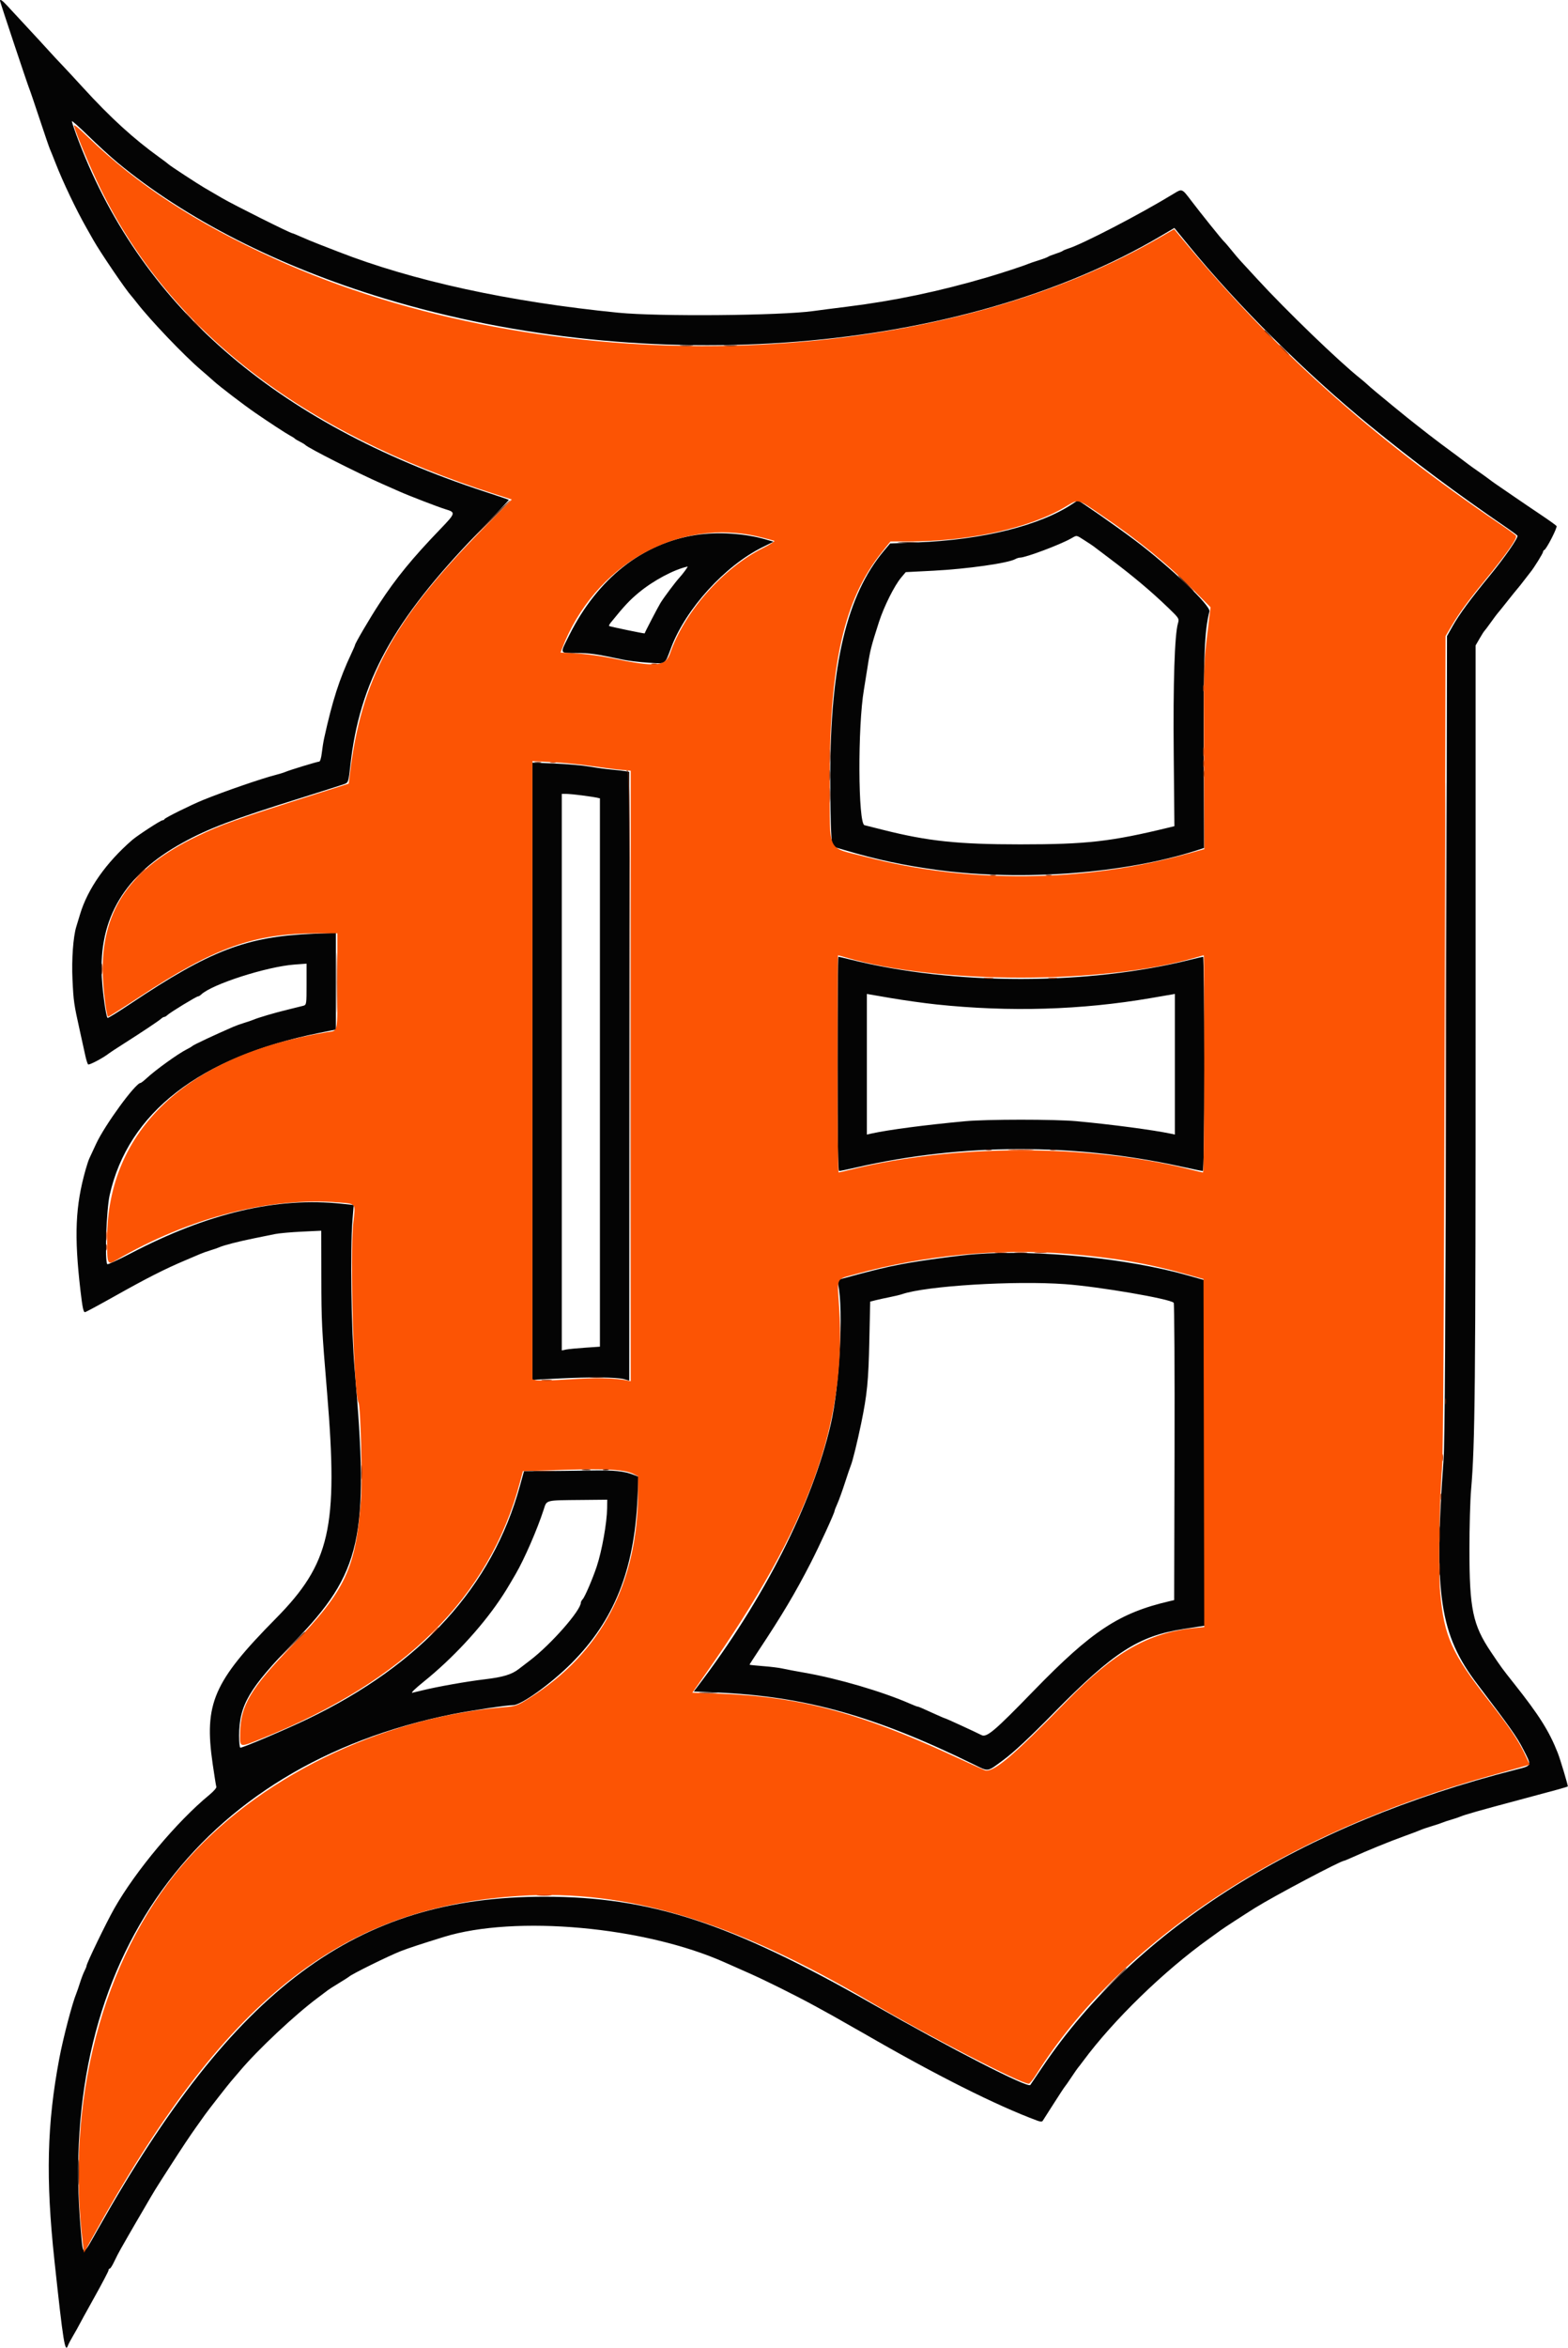 <svg id="svg" version="1.1" xmlns="http://www.w3.org/2000/svg" xmlns:xlink="http://www.w3.org/1999/xlink" width="400" height="598.69" viewBox="0, 0, 400,598.69"><g id="svgg"><path id="path0" d="M0.000 0.202 C 0.000 0.483,7.079 21.719,7.479 22.638 C 7.658 23.050,8.834 26.501,10.092 30.309 C 11.350 34.116,12.531 37.568,12.718 37.979 C 12.904 38.391,13.559 40.017,14.173 41.592 C 16.077 46.473,19.431 53.497,22.097 58.185 C 22.682 59.214,23.446 60.561,23.794 61.179 C 25.560 64.313,32.064 73.884,33.484 75.439 C 33.693 75.668,34.369 76.504,34.986 77.297 C 38.459 81.757,46.970 90.665,51.224 94.294 C 52.310 95.220,53.816 96.535,54.569 97.217 C 56.140 98.637,62.056 103.155,65.103 105.262 C 68.431 107.563,73.078 110.596,74.088 111.127 C 74.602 111.397,75.108 111.719,75.210 111.843 C 75.313 111.967,75.903 112.321,76.520 112.629 C 77.138 112.937,77.727 113.292,77.830 113.417 C 78.424 114.143,91.186 120.613,97.474 123.376 C 99.121 124.100,101.141 124.992,101.964 125.359 C 104.389 126.440,111.935 129.343,113.662 129.859 C 116.298 130.648,116.246 130.845,112.321 134.922 C 105.180 142.337,101.020 147.421,96.758 153.938 C 94.307 157.687,90.552 164.087,90.552 164.517 C 90.552 164.610,90.141 165.560,89.639 166.628 C 86.566 173.163,84.817 178.599,82.696 188.213 C 82.491 189.139,82.216 190.865,82.083 192.049 C 81.951 193.232,81.660 194.200,81.437 194.200 C 80.967 194.200,73.889 196.356,72.778 196.838 C 72.367 197.016,71.272 197.356,70.346 197.592 C 66.728 198.514,57.144 201.823,51.824 203.985 C 48.794 205.217,42.106 208.526,41.971 208.860 C 41.902 209.029,41.668 209.167,41.451 209.167 C 41.002 209.167,35.073 213.026,33.723 214.196 C 27.057 219.975,22.368 226.649,20.428 233.115 C 20.089 234.247,19.654 235.678,19.462 236.296 C 18.668 238.847,18.248 244.666,18.490 249.766 C 18.756 255.371,18.842 255.969,20.373 262.862 C 20.921 265.332,21.552 268.195,21.774 269.224 C 21.997 270.253,22.310 271.240,22.470 271.418 C 22.709 271.683,26.480 269.680,27.877 268.545 C 28.082 268.378,29.598 267.385,31.244 266.339 C 36.055 263.282,40.560 260.280,41.093 259.775 C 41.365 259.518,41.732 259.308,41.908 259.308 C 42.085 259.308,42.452 259.089,42.724 258.821 C 43.381 258.173,50.113 254.069,50.518 254.069 C 50.692 254.069,51.058 253.855,51.330 253.594 C 54.053 250.975,68.062 246.476,75.117 245.954 L 78.204 245.726 78.204 250.977 C 78.204 256.101,78.184 256.233,77.362 256.465 C 76.899 256.596,75.123 257.037,73.416 257.445 C 70.228 258.206,65.874 259.489,64.546 260.058 C 64.135 260.234,63.124 260.578,62.301 260.823 C 61.478 261.067,60.215 261.522,59.495 261.834 C 54.780 263.874,49.270 266.465,49.018 266.761 C 48.915 266.881,48.326 267.230,47.708 267.537 C 45.514 268.626,39.757 272.760,37.418 274.926 C 36.698 275.594,35.995 276.141,35.856 276.143 C 34.558 276.159,26.757 286.843,24.516 291.674 C 23.752 293.321,22.970 295.005,22.778 295.416 C 22.586 295.828,22.167 297.091,21.847 298.223 C 19.210 307.557,18.891 315.020,20.527 329.093 C 21.040 333.499,21.293 334.680,21.707 334.586 C 21.997 334.520,25.608 332.569,29.732 330.251 C 37.410 325.936,42.193 323.512,47.147 321.425 C 48.690 320.774,50.458 320.022,51.076 319.754 C 51.693 319.485,52.872 319.065,53.695 318.821 C 54.518 318.576,55.529 318.226,55.940 318.042 C 57.085 317.530,60.792 316.576,64.733 315.779 C 66.688 315.383,69.111 314.889,70.117 314.681 C 71.123 314.472,74.196 314.194,76.946 314.062 L 81.946 313.822 81.970 325.386 C 81.994 337.216,82.057 338.476,83.454 355.285 C 86.304 389.581,84.228 398.665,70.319 412.750 C 54.434 428.838,52.019 434.399,54.249 449.766 C 54.682 452.750,55.105 455.394,55.189 455.641 C 55.272 455.887,54.465 456.809,53.395 457.688 C 45.145 464.468,34.581 477.084,29.168 486.623 C 27.096 490.274,22.079 500.647,22.074 501.289 C 22.073 501.455,21.840 502.034,21.557 502.577 C 21.274 503.120,20.758 504.467,20.410 505.570 C 20.063 506.674,19.637 507.914,19.464 508.326 C 18.447 510.752,16.120 519.628,15.140 524.819 C 11.972 541.604,11.635 555.459,13.887 576.427 C 16.140 597.403,16.588 600.195,17.359 598.036 C 17.487 597.675,18.091 596.539,18.700 595.510 C 19.310 594.481,19.924 593.386,20.066 593.078 C 20.208 592.769,21.981 589.546,24.006 585.916 C 26.032 582.287,27.689 579.129,27.689 578.901 C 27.689 578.672,27.826 578.485,27.993 578.485 C 28.161 578.485,28.670 577.685,29.125 576.707 C 29.580 575.730,30.340 574.256,30.816 573.433 C 31.291 572.610,32.157 571.094,32.740 570.065 C 33.323 569.036,34.101 567.689,34.469 567.072 C 34.837 566.455,35.861 564.703,36.745 563.180 C 39.538 558.369,39.444 558.522,43.331 552.479 C 46.439 547.645,48.442 544.636,50.055 542.376 C 50.936 541.141,51.948 539.720,52.302 539.217 C 53.076 538.119,58.381 531.325,58.924 530.734 C 59.135 530.505,60.141 529.327,61.160 528.115 C 65.777 522.624,75.379 513.620,81.221 509.303 C 82.340 508.476,83.424 507.658,83.630 507.485 C 83.835 507.312,85.098 506.506,86.436 505.693 C 87.774 504.881,88.952 504.131,89.055 504.026 C 89.658 503.412,99.133 498.736,102.211 497.534 C 104.221 496.749,107.204 495.765,113.190 493.912 C 131.444 488.263,164.466 491.258,184.952 500.422 C 185.614 500.718,188.275 501.897,190.866 503.043 C 195.286 504.997,202.757 508.712,207.858 511.492 C 211.309 513.373,214.105 514.930,215.341 515.659 C 215.959 516.023,217.053 516.646,217.774 517.044 C 218.494 517.441,219.673 518.107,220.393 518.523 C 238.754 529.140,254.121 536.859,264.680 540.772 C 265.369 541.027,265.835 541.038,265.990 540.803 C 266.122 540.602,267.401 538.601,268.832 536.356 C 270.263 534.110,271.525 532.189,271.638 532.086 C 271.751 531.983,272.514 530.889,273.335 529.654 C 274.155 528.419,274.914 527.325,275.020 527.222 C 275.127 527.119,275.713 526.361,276.321 525.538 C 284.032 515.108,296.921 502.583,308.382 494.384 C 309.894 493.302,311.300 492.285,311.506 492.125 C 311.999 491.741,317.738 488.011,320.112 486.531 C 325.041 483.458,342.040 474.462,342.917 474.462 C 343.019 474.462,343.991 474.057,345.078 473.563 C 348.670 471.927,354.484 469.555,358.092 468.254 C 360.047 467.549,361.983 466.817,362.395 466.628 C 362.806 466.438,364.069 466.007,365.201 465.669 C 366.333 465.331,367.596 464.910,368.007 464.733 C 368.419 464.556,369.429 464.220,370.253 463.985 C 371.076 463.751,372.086 463.411,372.498 463.231 C 373.595 462.750,377.799 461.556,387.278 459.034 C 396.493 456.581,399.742 455.681,399.948 455.524 C 400.074 455.427,398.024 448.583,397.382 446.960 C 395.170 441.367,392.627 437.343,386.152 429.186 C 383.176 425.437,383.031 425.239,380.326 421.210 C 375.693 414.310,374.849 410.253,374.855 394.904 C 374.857 389.323,375.045 382.588,375.273 379.937 C 376.294 368.055,376.427 354.393,376.427 261.308 L 376.427 164.586 377.438 162.836 C 377.994 161.873,378.546 161.001,378.666 160.898 C 378.786 160.795,379.546 159.785,380.355 158.653 C 381.165 157.521,381.918 156.511,382.028 156.408 C 382.139 156.305,383.227 154.958,384.445 153.414 C 385.664 151.871,386.888 150.355,387.165 150.047 C 387.442 149.738,388.178 148.812,388.799 147.989 C 389.420 147.166,390.158 146.214,390.439 145.873 C 391.318 144.810,393.639 141.068,393.639 140.716 C 393.639 140.531,393.776 140.324,393.944 140.256 C 394.514 140.023,397.343 134.500,397.080 134.134 C 396.937 133.934,395.136 132.643,393.078 131.267 C 391.020 129.890,387.736 127.661,385.781 126.314 C 383.826 124.966,381.908 123.651,381.520 123.391 C 381.131 123.131,380.373 122.581,379.836 122.167 C 379.298 121.754,378.017 120.833,376.988 120.120 C 375.959 119.408,374.949 118.688,374.743 118.520 C 374.334 118.187,369.250 114.393,367.600 113.190 C 366.517 112.400,362.667 109.425,361.085 108.155 C 360.571 107.742,359.662 107.022,359.066 106.555 C 358.470 106.088,356.787 104.718,355.324 103.510 C 353.862 102.302,351.925 100.703,351.020 99.955 C 350.115 99.208,349.117 98.344,348.802 98.036 C 348.487 97.727,347.680 97.038,347.009 96.504 C 341.557 92.170,328.049 79.136,320.674 71.094 C 318.718 68.962,316.782 66.858,316.370 66.418 C 315.959 65.979,314.952 64.789,314.134 63.773 C 313.315 62.758,312.455 61.759,312.221 61.553 C 311.731 61.121,306.275 54.330,303.896 51.192 C 301.517 48.053,301.572 48.076,299.479 49.355 C 290.900 54.599,276.056 62.309,272.404 63.418 C 271.890 63.575,271.300 63.828,271.094 63.982 C 270.889 64.136,270.047 64.474,269.224 64.733 C 268.400 64.993,267.558 65.329,267.353 65.481 C 267.147 65.633,266.052 66.044,264.920 66.394 C 263.789 66.745,262.526 67.179,262.114 67.359 C 261.118 67.795,255.280 69.705,252.011 70.665 C 239.633 74.300,228.124 76.715,216.090 78.205 C 212.797 78.613,208.924 79.111,207.484 79.313 C 199.064 80.491,167.977 80.757,157.717 79.738 C 129.896 76.976,105.296 71.619,86.249 64.175 C 85.014 63.693,82.825 62.842,81.384 62.284 C 79.944 61.726,77.876 60.871,76.790 60.383 C 75.703 59.894,74.729 59.495,74.625 59.495 C 74.121 59.495,59.639 52.258,56.688 50.532 C 54.836 49.448,52.783 48.251,52.125 47.872 C 50.513 46.943,43.266 42.198,43.031 41.919 C 42.928 41.797,41.918 41.031,40.786 40.217 C 34.090 35.404,28.184 30.016,21.132 22.290 C 19.079 20.040,16.642 17.412,15.716 16.450 C 14.790 15.488,13.291 13.877,12.385 12.869 C 11.480 11.862,9.015 9.186,6.908 6.922 C 4.801 4.659,2.499 2.175,1.793 1.403 C 0.607 0.108,0.000 -0.299,0.000 0.202 M29.935 41.416 C 47.297 55.823,71.091 67.939,98.036 76.096 C 165.902 96.640,245.225 90.248,296.197 60.128 L 299.583 58.127 303.113 62.447 C 315.833 78.017,333.010 95.087,349.547 108.590 C 360.764 117.750,371.419 125.696,384.583 134.716 C 385.878 135.604,387.013 136.451,387.104 136.598 C 387.388 137.057,383.838 142.172,379.996 146.841 C 375.110 152.779,372.237 156.687,370.534 159.713 L 369.130 162.208 368.918 264.172 C 368.766 337.139,368.580 367.839,368.263 372.123 C 365.718 406.551,367.261 416.812,376.885 429.467 C 385.226 440.435,386.916 442.828,388.528 445.948 C 390.820 450.385,390.886 450.183,386.810 451.219 C 332.020 465.149,289.815 491.626,265.956 527.035 C 264.292 529.504,262.886 531.582,262.832 531.651 C 262.186 532.486,242.805 522.547,222.451 510.941 C 186.208 490.277,165.887 483.644,138.821 483.644 C 90.773 483.644,59.808 506.686,25.046 568.305 C 20.903 575.650,21.219 575.632,20.601 568.569 C 14.582 499.779,50.331 450.221,115.435 437.098 C 119.946 436.189,129.301 434.799,130.908 434.799 C 132.955 434.799,140.554 429.343,145.749 424.144 C 156.656 413.229,161.802 400.395,162.630 382.050 L 162.878 376.562 161.794 376.129 C 159.217 375.098,156.759 374.852,150.234 374.970 C 146.529 375.038,141.288 375.098,138.586 375.105 L 133.674 375.117 132.646 378.859 C 125.595 404.520,107.512 424.374,78.458 438.355 C 73.092 440.937,62.017 445.650,61.315 445.650 C 61.137 445.650,60.996 444.261,61.001 442.563 C 61.024 434.784,63.484 430.593,74.964 418.773 C 92.266 400.959,94.227 392.180,90.484 349.298 C 89.607 339.245,89.306 318.701,89.925 311.073 L 90.233 307.272 87.305 306.957 C 70.687 305.168,53.057 309.299,33.360 319.596 C 30.202 321.247,27.508 322.488,27.373 322.353 C 26.692 321.671,27.140 308.478,27.970 304.768 C 32.688 283.680,50.974 269.535,81.478 263.375 L 85.688 262.525 85.688 250.196 L 85.688 237.867 79.981 238.099 C 62.874 238.796,53.680 242.312,33.272 255.961 C 30.164 258.039,27.542 259.659,27.444 259.561 C 27.036 259.154,26.194 253.208,25.977 249.205 C 25.156 234.075,31.792 223.025,46.586 214.885 C 53.250 211.217,59.222 208.959,76.894 203.424 C 82.451 201.683,87.426 200.092,87.949 199.887 C 88.849 199.536,88.927 199.280,89.372 195.221 C 91.719 173.823,100.227 158.293,121.868 135.904 C 126.303 131.316,129.869 127.511,129.793 127.448 C 129.716 127.385,126.960 126.452,123.667 125.374 C 69.878 107.768,35.328 77.569,19.426 34.260 C 18.826 32.625,18.335 31.119,18.335 30.913 C 18.335 30.706,20.229 32.391,22.544 34.657 C 24.860 36.923,28.185 39.965,29.935 41.416 M273.714 128.405 C 265.357 134.021,250.630 137.682,233.858 138.311 L 227.085 138.566 225.483 140.471 C 216.029 151.716,211.790 169.564,211.791 198.129 C 211.791 203.891,211.898 210.229,212.029 212.212 L 212.268 215.818 215.489 216.774 C 223.666 219.201,230.813 220.725,239.354 221.862 C 260.894 224.732,287.062 222.726,305.398 216.801 L 307.147 216.235 307.082 191.467 C 307.016 166.881,307.257 160.984,308.531 155.907 C 308.896 154.451,298.376 144.424,289.429 137.702 C 284.810 134.231,275.243 127.565,274.966 127.623 C 274.895 127.638,274.331 127.990,273.714 128.405 M177.549 136.415 C 163.891 138.500,152.435 147.546,145.234 161.930 C 142.773 166.847,142.644 166.511,146.995 166.511 C 150.426 166.511,152.023 166.738,159.027 168.226 C 160.365 168.510,163.244 168.854,165.426 168.990 C 169.998 169.276,169.528 169.591,171.226 165.108 C 174.972 155.215,184.957 144.248,194.511 139.532 L 197.339 138.136 195.258 137.531 C 189.999 136.002,183.098 135.567,177.549 136.415 M276.674 137.786 C 277.721 138.452,278.746 139.131,278.952 139.296 C 279.158 139.461,281.010 140.861,283.068 142.408 C 289.137 146.970,293.744 150.847,298.137 155.090 C 300.779 157.642,300.847 157.753,300.499 158.945 C 299.648 161.852,299.249 174.160,299.419 192.233 L 299.593 210.669 298.253 210.995 C 283.377 214.613,277.262 215.307,260.243 215.306 C 244.371 215.306,236.711 214.495,225.257 211.606 C 223.096 211.061,220.970 210.526,220.533 210.418 C 218.886 210.009,218.781 185.217,220.387 175.865 C 220.581 174.733,221.013 172.039,221.346 169.878 C 221.969 165.841,222.244 164.761,224.210 158.653 C 225.494 154.662,228.162 149.321,229.903 147.258 L 231.057 145.889 238.132 145.526 C 246.693 145.087,257.203 143.594,259.022 142.559 C 259.379 142.355,259.917 142.189,260.217 142.189 C 261.636 142.189,270.316 138.938,273.152 137.345 C 274.801 136.419,274.456 136.376,276.674 137.786 M174.801 145.463 C 174.393 146.029,173.750 146.829,173.372 147.242 C 172.276 148.438,169.392 152.283,168.490 153.752 C 167.834 154.820,164.461 161.303,164.454 161.509 C 164.451 161.621,155.528 159.769,155.386 159.627 C 155.301 159.542,155.483 159.162,155.790 158.782 C 159.281 154.466,160.615 153.040,163.021 151.056 C 166.722 148.002,171.955 145.219,175.423 144.460 C 175.489 144.446,175.208 144.897,174.801 145.463 M135.828 273.153 L 135.828 351.848 142.470 351.509 C 150.496 351.099,157.339 351.165,159.172 351.671 L 160.524 352.044 160.524 274.439 L 160.524 196.834 159.682 196.663 C 159.219 196.568,157.661 196.389,156.221 196.264 C 154.780 196.139,152.170 195.788,150.421 195.484 C 148.672 195.179,144.673 194.824,141.534 194.694 L 135.828 194.457 135.828 273.153 M148.429 202.815 C 150.039 203.025,151.735 203.281,152.198 203.383 L 153.040 203.569 153.040 273.480 L 153.040 343.392 149.239 343.653 C 147.148 343.797,144.960 344.011,144.375 344.128 L 143.312 344.341 143.312 273.386 L 143.312 202.432 144.407 202.432 C 145.009 202.432,146.820 202.604,148.429 202.815 M213.658 271.282 C 213.658 290.469,213.777 298.597,214.059 298.597 C 214.280 298.597,216.258 298.185,218.455 297.681 C 245.368 291.516,274.138 291.454,301.494 297.501 C 304.219 298.104,306.619 298.597,306.826 298.597 C 307.076 298.597,307.203 289.375,307.203 271.282 C 307.203 256.258,307.077 243.969,306.922 243.972 C 306.768 243.975,305.379 244.295,303.835 244.683 C 277.577 251.281,243.263 251.282,216.963 244.686 C 215.385 244.290,213.996 243.966,213.876 243.966 C 213.756 243.966,213.658 256.258,213.658 271.282 M238.915 256.130 C 257.584 258.095,275.875 257.548,293.639 254.494 L 299.719 253.448 299.719 271.375 L 299.719 289.302 298.690 289.083 C 294.292 288.147,283.416 286.708,274.627 285.899 C 269.033 285.384,251.797 285.386,246.233 285.902 C 236.113 286.841,226.675 288.079,222.357 289.033 L 221.141 289.302 221.141 271.375 L 221.141 253.448 227.222 254.494 C 230.566 255.069,235.828 255.805,238.915 256.130 M248.831 319.796 C 244.637 320.109,234.650 321.468,229.935 322.369 C 225.748 323.168,222.903 323.862,215.026 326.004 C 213.668 326.373,213.602 326.459,213.830 327.557 C 215.193 334.110,214.169 353.423,211.949 363.065 C 207.242 383.501,194.856 407.889,177.876 430.150 L 176.988 431.315 182.881 431.569 C 205.381 432.538,223.200 437.532,248.513 449.963 C 252.273 451.810,251.758 451.893,256.011 448.742 C 258.660 446.779,262.684 443.019,268.849 436.745 C 284.077 421.250,290.452 417.135,301.964 415.371 C 303.508 415.135,305.318 414.855,305.987 414.750 L 307.203 414.559 307.203 370.483 L 307.203 326.408 302.853 325.182 C 287.467 320.849,264.903 318.599,248.831 319.796 M271.721 327.450 C 280.314 328.077,298.394 331.172,299.412 332.190 C 299.583 332.361,299.680 349.492,299.628 370.258 L 299.532 408.014 298.410 408.275 C 285.484 411.274,278.560 415.832,263.709 431.120 C 253.630 441.497,251.709 443.123,250.355 442.422 C 248.881 441.659,241.279 438.167,241.092 438.167 C 241.001 438.167,239.969 437.729,238.798 437.194 C 235.178 435.541,234.320 435.173,234.083 435.173 C 233.958 435.173,233.141 434.859,232.269 434.475 C 225.198 431.365,213.858 428.030,205.239 426.527 C 202.975 426.133,200.435 425.651,199.595 425.458 C 198.755 425.265,196.524 424.990,194.637 424.848 C 192.750 424.705,191.207 424.539,191.207 424.478 C 191.207 424.417,192.191 422.883,193.394 421.070 C 199.513 411.846,202.861 406.221,206.791 398.567 C 209.049 394.170,212.909 385.759,212.909 385.238 C 212.909 385.102,213.229 384.285,213.619 383.422 C 214.010 382.559,214.873 380.168,215.538 378.110 C 216.203 376.052,216.892 374.032,217.069 373.620 C 217.485 372.654,218.755 367.485,219.689 362.956 C 221.205 355.598,221.542 352.219,221.764 342.097 L 221.988 331.901 223.342 331.555 C 224.087 331.365,225.706 331.010,226.941 330.767 C 228.176 330.523,229.607 330.179,230.122 330.002 C 236.265 327.888,258.790 326.506,271.721 327.450 M154.880 384.565 C 154.824 388.333,153.558 395.438,152.230 399.434 C 151.181 402.589,149.202 407.202,148.644 407.791 C 148.387 408.063,148.176 408.447,148.176 408.645 C 148.176 410.641,140.602 419.264,135.260 423.349 C 134.029 424.291,132.711 425.301,132.332 425.593 C 130.514 426.996,128.323 427.657,123.667 428.208 C 119.137 428.744,111.673 430.066,107.764 431.024 C 106.838 431.251,105.688 431.527,105.207 431.636 C 104.702 431.751,105.935 430.548,108.133 428.780 C 115.340 422.983,122.572 415.214,127.435 408.045 C 128.761 406.090,129.460 404.953,131.576 401.310 C 133.787 397.501,137.048 390.005,138.689 384.957 C 139.514 382.420,138.925 382.569,148.457 382.476 L 154.911 382.413 154.880 384.565 " stroke="none" fill="#040404" fill-rule="evenodd"></path><path id="path1" d="M18.895 32.180 C 19.729 34.935,23.208 43.163,25.618 48.082 C 43.387 84.341,76.764 110.162,126.362 126.021 L 130.553 127.361 122.799 135.251 C 100.189 158.256,92.087 173.317,89.222 197.665 L 88.968 199.819 81.247 202.275 C 59.411 209.222,56.583 210.225,50.220 213.287 C 33.511 221.327,26.193 231.657,26.193 247.203 C 26.193 251.114,27.039 258.614,27.553 259.266 C 27.616 259.345,31.251 257.052,35.630 254.169 C 54.746 241.584,64.748 238.010,80.917 237.987 L 86.062 237.979 86.062 250.302 C 86.062 264.078,86.356 262.721,83.255 263.230 C 47.698 269.065,27.358 288.213,27.323 315.881 C 27.314 322.486,27.381 322.640,29.665 321.305 C 48.121 310.516,68.872 305.152,86.477 306.619 C 90.917 306.989,90.712 306.702,90.133 311.737 C 89.217 319.712,90.263 355.680,91.470 357.696 C 91.987 358.559,92.465 377.266,92.097 382.226 C 90.778 400.006,88.183 405.514,74.443 419.693 C 63.961 430.511,61.343 434.915,61.268 441.860 C 61.226 445.776,60.856 445.690,67.048 443.199 C 103.203 428.657,124.836 407.176,132.596 378.110 L 133.396 375.117 143.873 374.792 C 154.877 374.452,159.441 374.725,161.628 375.856 L 162.769 376.446 162.769 380.300 C 162.769 403.663,153.368 421.526,135.019 433.028 C 131.967 434.941,131.596 435.075,128.658 435.316 C 97.079 437.910,65.250 453.532,46.470 475.656 C 26.064 499.694,16.590 536.052,21.204 572.619 L 21.432 574.425 23.564 570.561 C 56.995 509.982,86.502 486.395,132.554 483.438 C 159.859 481.685,187.289 489.967,221.989 510.443 C 236.339 518.911,260.470 531.367,262.451 531.330 C 262.677 531.326,263.524 530.273,264.332 528.991 C 285.947 494.712,327.526 467.389,380.355 452.747 C 383.442 451.892,386.925 450.913,388.095 450.572 L 390.221 449.953 388.969 447.260 C 387.362 443.804,385.049 440.377,379.785 433.657 C 370.334 421.589,368.395 417.286,367.399 406.174 C 366.914 400.757,367.205 381.672,367.890 373.994 C 368.156 371.017,368.369 334.594,368.523 265.856 L 368.756 162.208 370.310 159.586 C 372.259 156.296,374.530 153.188,378.646 148.176 C 384.223 141.385,387.129 137.243,386.747 136.626 C 386.622 136.423,384.964 135.205,383.063 133.917 C 349.436 111.147,324.462 88.685,300.655 59.798 L 299.532 58.436 295.978 60.499 C 235.943 95.345,139.546 97.632,69.785 65.864 C 49.968 56.840,34.912 47.014,22.496 35.002 C 19.739 32.335,18.694 31.516,18.895 32.180 M280.946 131.326 C 290.567 137.864,297.837 143.797,304.731 150.740 L 308.808 154.845 307.932 162.081 C 307.088 169.046,307.059 170.200,307.139 192.921 L 307.222 216.524 303.003 217.694 C 276.506 225.041,247.141 225.339,220.954 218.528 C 210.677 215.855,211.756 217.984,211.667 200.187 C 211.515 169.383,215.252 152.812,225.102 140.620 L 227.160 138.073 231.580 138.073 C 247.248 138.073,262.596 134.701,271.756 129.245 C 275.248 127.166,274.611 127.021,280.946 131.326 M193.826 136.924 C 195.575 137.358,197.233 137.794,197.509 137.894 C 197.785 137.994,196.474 138.846,194.594 139.787 C 184.429 144.876,174.602 156.007,170.955 166.564 C 169.767 170.001,167.382 170.204,156.034 167.834 C 153.461 167.296,149.476 166.755,147.177 166.630 L 142.997 166.402 143.358 165.454 C 151.513 144.004,173.114 131.793,193.826 136.924 M150.713 195.305 C 153.330 195.695,156.693 196.129,158.185 196.268 L 160.898 196.521 160.898 274.360 L 160.898 352.198 159.770 351.973 C 156.759 351.371,151.979 351.290,145.219 351.728 C 141.134 351.993,137.350 352.098,136.810 351.963 L 135.828 351.716 135.828 272.901 L 135.828 194.086 140.890 194.340 C 143.675 194.480,148.095 194.914,150.713 195.305 M215.741 244.137 C 238.956 250.998,281.905 250.998,305.119 244.137 C 306.134 243.838,307.018 243.592,307.084 243.592 C 307.149 243.592,307.203 256.052,307.203 271.282 C 307.203 286.511,307.062 298.971,306.889 298.971 C 306.716 298.971,305.317 298.650,303.781 298.257 C 278.052 291.676,243.246 291.676,217.025 298.255 C 215.482 298.643,214.093 298.962,213.938 298.965 C 213.784 298.968,213.658 286.511,213.658 271.282 C 213.658 256.052,213.711 243.592,213.777 243.592 C 213.842 243.592,214.726 243.838,215.741 244.137 M272.606 319.737 C 284.703 320.745,293.170 322.228,303.461 325.141 L 307.016 326.147 307.111 370.519 L 307.206 414.891 304.594 415.153 C 293.010 416.317,284.305 421.287,272.291 433.596 C 258.127 448.108,253.226 452.223,251.123 451.366 C 250.582 451.145,246.688 449.375,242.470 447.431 C 219.301 436.757,203.794 432.641,183.939 431.894 L 176.610 431.618 180.029 426.754 C 206.461 389.155,215.993 362.980,214.066 333.293 C 213.558 325.460,213.130 326.303,218.335 324.867 C 235.742 320.062,254.842 318.257,272.606 319.737 " stroke="none" fill="#fc5404" fill-rule="evenodd"></path><path id="path2" d="M49.392 82.063 C 49.392 82.127,49.939 82.674,50.608 83.279 L 51.824 84.378 50.725 83.162 C 49.701 82.028,49.392 81.774,49.392 82.063 M327.409 89.242 C 328.107 89.963,328.762 90.552,328.865 90.552 C 328.968 90.552,328.481 89.963,327.783 89.242 C 327.085 88.522,326.429 87.933,326.327 87.933 C 326.224 87.933,326.711 88.522,327.409 89.242 M368.753 259.495 C 368.753 312.797,368.796 334.547,368.849 307.828 C 368.902 281.109,368.902 237.498,368.849 210.915 C 368.796 184.332,368.753 206.193,368.753 259.495 M306.923 194.761 C 306.927 195.585,307.004 195.877,307.093 195.412 C 307.183 194.946,307.180 194.273,307.086 193.915 C 306.992 193.557,306.919 193.938,306.923 194.761 M211.528 197.755 C 211.531 198.990,211.600 199.450,211.684 198.777 C 211.767 198.105,211.765 197.094,211.680 196.532 C 211.595 195.970,211.526 196.520,211.528 197.755 M35.343 223.106 L 33.863 224.696 35.454 223.217 C 36.328 222.403,37.044 221.688,37.044 221.627 C 37.044 221.343,36.718 221.627,35.343 223.106 M252.666 223.270 C 253.026 223.364,253.616 223.364,253.976 223.270 C 254.336 223.176,254.041 223.099,253.321 223.099 C 252.601 223.099,252.306 223.176,252.666 223.270 M266.885 223.270 C 267.245 223.364,267.834 223.364,268.195 223.270 C 268.555 223.176,268.260 223.099,267.540 223.099 C 266.819 223.099,266.525 223.176,266.885 223.270 M85.855 250.514 C 85.855 257.306,85.905 260.137,85.967 256.806 C 86.029 253.475,86.029 247.918,85.968 244.458 C 85.906 240.998,85.855 243.723,85.855 250.514 M25.934 247.147 C 25.937 248.382,26.006 248.842,26.090 248.169 C 26.173 247.497,26.171 246.486,26.086 245.924 C 26.001 245.362,25.932 245.912,25.934 247.147 M27.028 318.054 C 27.028 318.775,27.105 319.069,27.199 318.709 C 27.293 318.349,27.293 317.760,27.199 317.399 C 27.105 317.039,27.028 317.334,27.028 318.054 M259.027 319.449 C 259.799 319.530,261.062 319.530,261.833 319.449 C 262.605 319.369,261.974 319.303,260.430 319.303 C 258.887 319.303,258.255 319.369,259.027 319.449 M138.360 352.002 C 139.033 352.085,140.043 352.083,140.605 351.998 C 141.168 351.913,140.617 351.844,139.383 351.847 C 138.148 351.849,137.688 351.918,138.360 352.002 M92.177 375.491 C 92.178 377.138,92.244 377.764,92.323 376.884 C 92.402 376.004,92.401 374.657,92.321 373.891 C 92.240 373.125,92.176 373.845,92.177 375.491 " stroke="none" fill="#972f04" fill-rule="evenodd"></path><path id="path3" d="M47.147 79.818 C 47.147 79.882,47.694 80.429,48.363 81.034 L 49.579 82.133 48.480 80.917 C 47.456 79.783,47.147 79.529,47.147 79.818 M322.544 84.308 C 322.544 84.372,323.092 84.920,323.761 85.524 L 324.977 86.623 323.878 85.407 C 322.853 84.273,322.544 84.019,322.544 84.308 M173.714 88.205 C 174.486 88.286,175.748 88.286,176.520 88.205 C 177.292 88.124,176.660 88.058,175.117 88.058 C 173.573 88.058,172.942 88.124,173.714 88.205 M184.939 88.205 C 185.711 88.286,186.974 88.286,187.746 88.205 C 188.517 88.124,187.886 88.058,186.342 88.058 C 184.799 88.058,184.167 88.124,184.939 88.205 M124.421 133.209 L 118.815 139.008 124.592 133.317 C 127.770 130.187,130.293 127.577,130.199 127.517 C 130.105 127.458,127.505 130.019,124.421 133.209 M229.467 138.349 C 230.650 138.424,232.587 138.424,233.770 138.349 C 234.953 138.275,233.985 138.214,231.618 138.214 C 229.252 138.214,228.283 138.275,229.467 138.349 M302.339 148.737 C 303.456 149.869,304.455 150.795,304.558 150.795 C 304.661 150.795,303.831 149.869,302.713 148.737 C 301.595 147.605,300.596 146.679,300.493 146.679 C 300.390 146.679,301.221 147.605,302.339 148.737 M136.487 194.465 C 136.953 194.554,137.626 194.551,137.984 194.457 C 138.342 194.364,137.961 194.290,137.138 194.295 C 136.314 194.299,136.022 194.375,136.487 194.465 M306.923 197.381 C 306.927 198.204,307.004 198.497,307.093 198.031 C 307.183 197.566,307.180 196.892,307.086 196.534 C 306.992 196.177,306.919 196.558,306.923 197.381 M160.055 196.719 C 160.425 196.981,160.542 213.167,160.618 274.671 L 160.714 352.292 160.712 274.493 C 160.711 205.657,160.646 196.677,160.150 196.542 C 159.735 196.428,159.710 196.475,160.055 196.719 M251.543 293.242 C 251.904 293.336,252.493 293.336,252.853 293.242 C 253.213 293.148,252.919 293.071,252.198 293.071 C 251.478 293.071,251.183 293.148,251.543 293.242 M268.007 293.242 C 268.368 293.336,268.957 293.336,269.317 293.242 C 269.677 293.148,269.383 293.071,268.662 293.071 C 267.942 293.071,267.647 293.148,268.007 293.242 M150.711 351.257 C 151.592 351.336,152.939 351.335,153.705 351.254 C 154.471 351.174,153.751 351.109,152.105 351.110 C 150.458 351.112,149.831 351.178,150.711 351.257 M368.656 357.343 C 368.656 358.064,368.733 358.358,368.827 357.998 C 368.921 357.638,368.921 357.049,368.827 356.688 C 368.733 356.328,368.656 356.623,368.656 357.343 M148.649 374.824 C 149.218 374.910,150.059 374.908,150.520 374.819 C 150.980 374.730,150.514 374.660,149.486 374.663 C 148.457 374.665,148.080 374.738,148.649 374.824 M153.882 374.814 C 154.242 374.908,154.832 374.908,155.192 374.814 C 155.552 374.719,155.257 374.642,154.537 374.642 C 153.817 374.642,153.522 374.719,153.882 374.814 M136.483 375.207 C 137.769 375.280,139.874 375.280,141.160 375.207 C 142.446 375.134,141.394 375.074,138.821 375.074 C 136.249 375.074,135.196 375.134,136.483 375.207 M367.533 381.665 C 367.533 382.385,367.610 382.680,367.704 382.320 C 367.798 381.960,367.798 381.370,367.704 381.010 C 367.610 380.650,367.533 380.945,367.533 381.665 M367.205 391.207 C 367.204 393.059,367.267 393.864,367.345 392.995 C 367.424 392.127,367.425 390.612,367.348 389.628 C 367.270 388.644,367.206 389.355,367.205 391.207 M367.195 400.187 C 367.196 401.628,367.264 402.171,367.345 401.395 C 367.426 400.618,367.425 399.440,367.342 398.776 C 367.259 398.111,367.193 398.746,367.195 400.187 M73.894 419.925 L 70.159 423.761 73.994 420.026 C 76.104 417.972,77.830 416.246,77.830 416.190 C 77.830 415.920,77.363 416.363,73.894 419.925 M178.765 431.707 C 179.846 431.783,181.614 431.783,182.694 431.707 C 183.775 431.632,182.891 431.570,180.730 431.570 C 178.569 431.570,177.685 431.632,178.765 431.707 M283.809 505.239 L 280.449 508.700 283.910 505.340 C 287.125 502.219,287.542 501.777,287.270 501.777 C 287.214 501.777,285.657 503.335,283.809 505.239 M19.979 553.976 C 19.980 556.857,20.039 557.986,20.110 556.485 C 20.181 554.984,20.181 552.627,20.109 551.246 C 20.037 549.866,19.979 551.094,19.979 553.976 " stroke="none" fill="#591c04" fill-rule="evenodd"></path><path id="path4" d="M166.230 169.388 C 166.590 169.482,167.180 169.482,167.540 169.388 C 167.900 169.294,167.605 169.217,166.885 169.217 C 166.165 169.217,165.870 169.294,166.230 169.388 M306.916 175.491 C 306.916 176.211,306.993 176.506,307.087 176.146 C 307.181 175.786,307.181 175.196,307.087 174.836 C 306.993 174.476,306.916 174.771,306.916 175.491 M211.541 192.891 C 211.542 194.537,211.608 195.164,211.687 194.284 C 211.766 193.404,211.765 192.057,211.685 191.290 C 211.604 190.524,211.539 191.244,211.541 192.891 M306.936 191.768 C 306.939 192.797,307.011 193.174,307.097 192.605 C 307.183 192.036,307.181 191.194,307.092 190.734 C 307.003 190.274,306.933 190.739,306.936 191.768 M140.412 194.458 C 140.772 194.552,141.361 194.552,141.721 194.458 C 142.081 194.364,141.787 194.287,141.066 194.287 C 140.346 194.287,140.051 194.364,140.412 194.458 M211.543 202.806 C 211.543 204.556,211.608 205.271,211.687 204.397 C 211.765 203.522,211.765 202.091,211.687 201.216 C 211.608 200.341,211.543 201.057,211.543 202.806 M251.169 249.473 C 251.735 249.559,252.661 249.559,253.227 249.473 C 253.793 249.387,253.330 249.317,252.198 249.317 C 251.066 249.317,250.603 249.387,251.169 249.473 M267.638 249.473 C 268.207 249.559,269.049 249.557,269.509 249.468 C 269.970 249.379,269.504 249.309,268.475 249.312 C 267.446 249.315,267.070 249.387,267.638 249.473 M257.717 293.262 C 259.210 293.333,261.651 293.333,263.143 293.262 C 264.635 293.191,263.414 293.133,260.430 293.133 C 257.446 293.133,256.225 293.191,257.717 293.262 M27.053 315.061 C 27.053 316.193,27.123 316.656,27.209 316.090 C 27.295 315.524,27.295 314.598,27.209 314.032 C 27.123 313.466,27.053 313.929,27.053 315.061 M253.967 319.447 C 254.632 319.530,255.810 319.531,256.587 319.450 C 257.363 319.369,256.819 319.301,255.379 319.300 C 253.938 319.298,253.303 319.364,253.967 319.447 M264.070 319.447 C 264.734 319.530,265.913 319.531,266.690 319.450 C 267.466 319.369,266.922 319.301,265.482 319.300 C 264.041 319.298,263.406 319.364,264.070 319.447 M367.915 371.749 C 367.919 372.572,367.996 372.865,368.085 372.400 C 368.175 371.934,368.171 371.261,368.077 370.903 C 367.984 370.545,367.911 370.926,367.915 371.749 M110.547 416.183 L 109.448 417.399 110.664 416.300 C 111.798 415.276,112.052 414.967,111.763 414.967 C 111.699 414.967,111.152 415.514,110.547 416.183 M137.231 483.342 C 138.106 483.421,139.537 483.421,140.412 483.342 C 141.286 483.263,140.571 483.199,138.821 483.199 C 137.072 483.199,136.356 483.263,137.231 483.342 " stroke="none" fill="#c13c04" fill-rule="evenodd"></path></g></svg>